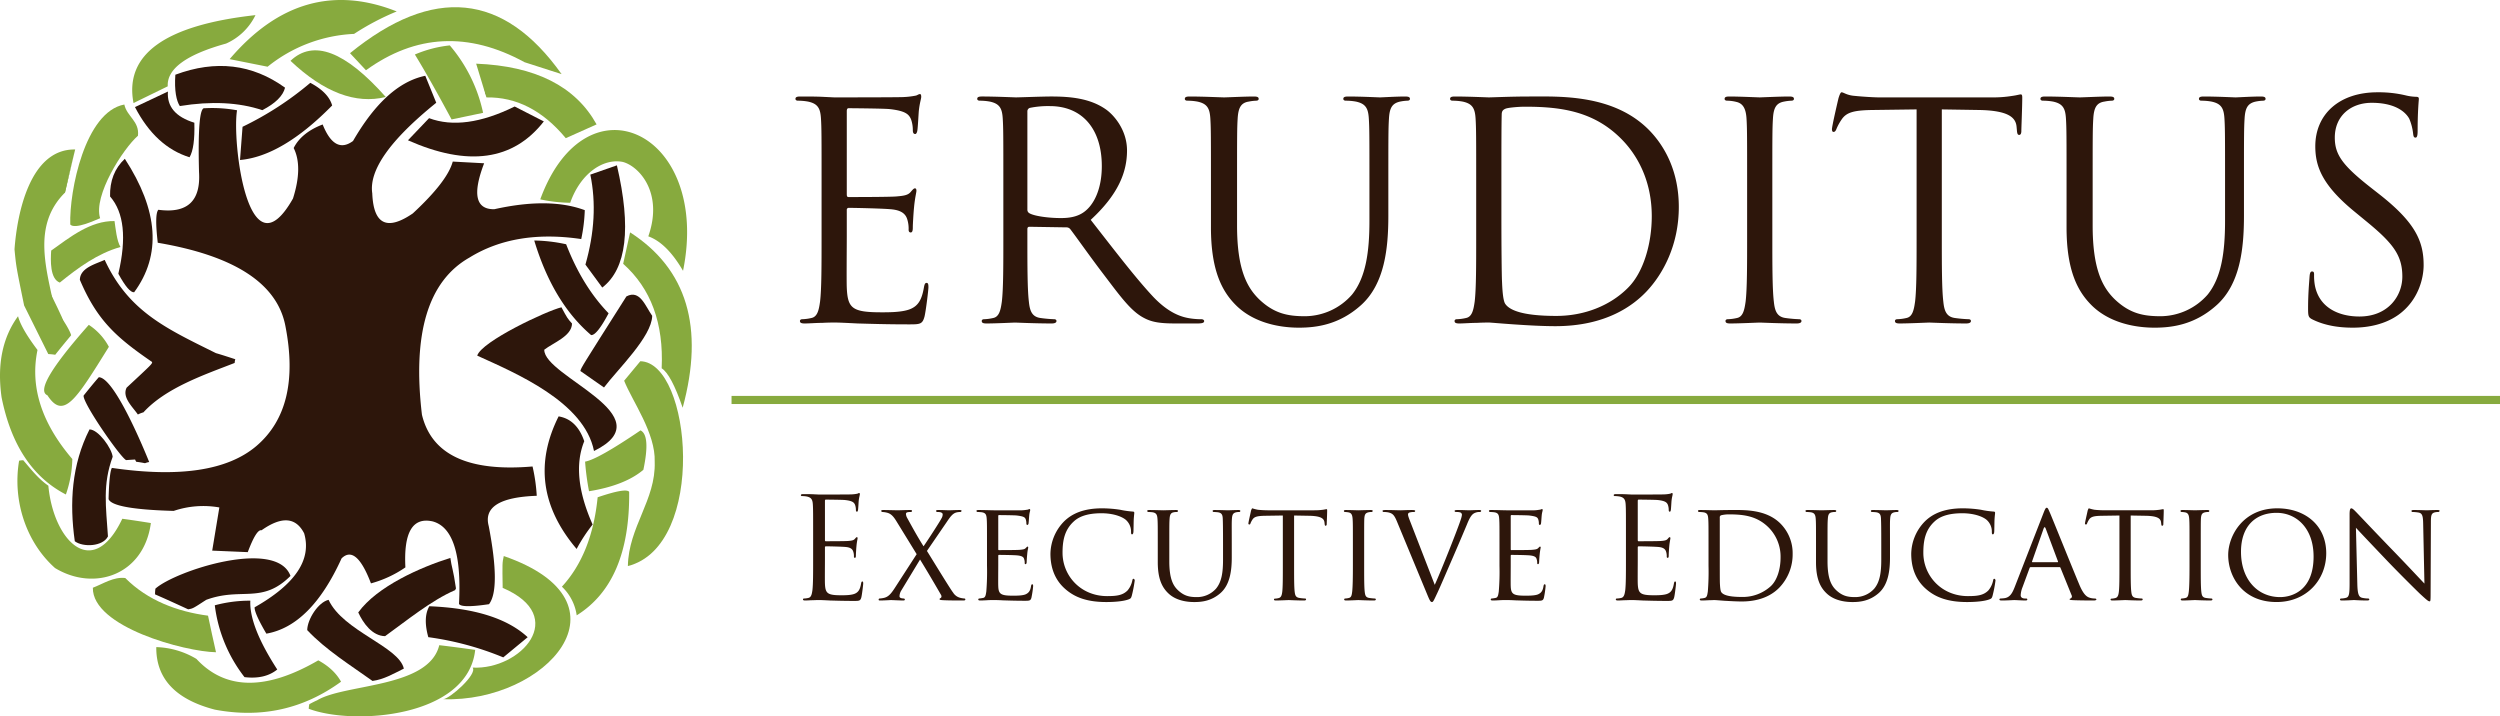 <svg id="Layer_1" data-name="Layer 1" xmlns="http://www.w3.org/2000/svg" viewBox="0 0 1277 365.913"><defs><style>.cls-1,.cls-4{fill:#2d160b;}.cls-2,.cls-3{fill:#87aa3e;}.cls-3,.cls-4,.cls-5{fill-rule:evenodd;}.cls-5{fill:#575849;}</style></defs><title>eruditus</title><path class="cls-1" d="M430.656,128.694c0,14.714,0,26.826-.765,33.269-.609,4.444-1.382,7.818-4.451,8.427a23.78,23.78,0,0,1-4.6.616c-.914,0-1.226.454-1.226.922,0,.944.773,1.249,2.452,1.249,2.304,0,5.833-.305,8.895-.305,3.225-.178,5.826-.178,6.138-.178,2.296,0,5.975.178,11.957.483,5.975.156,14.416.46,25.913.46,5.975,0,7.201,0,8.278-4.013.765-3.218,1.992-13.644,1.992-14.87,0-1.078,0-2.304-.914-2.304-.773,0-1.078.616-1.382,2.304-1.078,6.286-2.913,9.356-6.896,11.035-3.99,1.687-10.738,1.687-14.721,1.687-15.026,0-17.33-1.992-17.79-12.574-.156-3.218,0-21,0-26.21V115.199a.974.974,0,0,1,1.078-1.078c2.601,0,17.783.312,21.922.765,5.982.617,7.357,3.225,7.974,5.366a15.781,15.781,0,0,1,.609,5.06c0,.773.312,1.383,1.078,1.383,1.07,0,1.07-1.687,1.07-2.913,0-1.07.312-6.748.617-9.809.461-5.068,1.226-7.669,1.226-8.59s-.305-1.226-.765-1.226c-.617,0-1.226.765-2.296,1.992-1.39,1.538-3.53,1.843-7.216,2.148-3.522.305-22.383.305-24.374.305-.765,0-.921-.461-.921-1.531V64.756c0-1.078.312-1.531.921-1.531,1.687,0,18.4.149,21.008.453,8.278.922,9.809,2.757,10.887,5.217a16.418,16.418,0,0,1,.914,5.514c0,1.234.312,1.992,1.234,1.992.609,0,.914-.914,1.07-1.687.305-1.836.609-8.576.765-10.114.461-4.295,1.226-6.131,1.226-7.208,0-.765-.149-1.382-.617-1.382-.765,0-1.375.617-2.14.773a40.903,40.903,0,0,1-6.591.758c-3.53.156-34.042.156-35.112.156l-6.287-.305c-3.381-.148-7.52-.148-11.043-.148-1.687,0-2.452.297-2.452,1.226,0,.61.617.914,1.226.914a28.776,28.776,0,0,1,5.209.461c5.068,1.078,6.294,3.53,6.599,8.739.305,4.912.305,9.207.305,33.121Zm92.853,0c0,14.714,0,26.826-.765,33.269-.609,4.444-1.375,7.818-4.444,8.427a23.858,23.858,0,0,1-4.6.616c-.921,0-1.226.454-1.226.922,0,.944.765,1.249,2.452,1.249,4.6,0,14.26-.461,14.409-.461.765,0,10.433.461,18.86.461,1.687,0,2.452-.483,2.452-1.249,0-.468-.305-.922-1.219-.922a67.488,67.488,0,0,1-6.904-.616c-4.6-.61-5.521-3.983-5.982-8.427-.758-6.443-.758-18.556-.758-33.269v-3.686c0-.765.297-1.226,1.07-1.226l18.853.305a2.454,2.454,0,0,1,1.992.921c3.069,3.991,10.277,14.26,16.72,22.695,8.739,11.496,14.097,19.009,20.696,22.531,3.983,2.155,7.817,2.943,16.401,2.943h10.887c2.757,0,3.686-.305,3.686-1.249,0-.468-.617-.922-1.382-.922a36.752,36.752,0,0,1-5.982-.46c-3.827-.617-10.426-2.304-18.704-11.036-8.895-9.512-19.321-23.155-31.887-39.259,13.8-12.723,18.548-24.07,18.548-35.41,0-10.582-6.747-18.095-10.575-20.859-8.13-5.826-18.407-6.74-28.06-6.74-4.756,0-16.408.453-18.095.453-.765,0-10.426-.453-17.33-.453-1.687,0-2.452.297-2.452,1.226,0,.61.617.914,1.226.914a28.859,28.859,0,0,1,5.217.461c5.061,1.078,6.287,3.53,6.591,8.739.305,4.912.305,9.207.305,33.121ZM535.785,64.905a1.835,1.835,0,0,1,1.219-1.836,46.21,46.21,0,0,1,10.27-.922c16.408,0,26.529,11.496,26.529,30.661,0,11.652-3.991,19.938-9.356,23.616-3.522,2.452-7.818,2.913-11.496,2.913-6.748,0-13.8-1.077-16.096-2.452a1.987,1.987,0,0,1-1.07-1.843Zm93.767,59.182V101.704c0-23.914,0-28.209-.305-33.121-.305-5.209-1.531-7.662-6.592-8.739a28.917,28.917,0,0,0-5.217-.461c-.609,0-1.226-.304-1.226-.914,0-.929.765-1.226,2.46-1.226,6.896,0,16.245.453,17.627.453s10.582-.453,15.182-.453c1.68,0,2.452.297,2.452,1.226,0,.61-.617.914-1.234.914a23.025,23.025,0,0,0-3.827.461c-4.139.617-5.365,3.381-5.678,8.739-.305,4.912-.305,9.207-.305,33.121V123.165c0,22.085,4.912,31.59,11.503,37.877,7.513,7.053,14.409,8.434,23.156,8.434a32.167,32.167,0,0,0,24.062-11.043c7.052-8.739,8.895-21.773,8.895-37.565V101.704c0-23.914,0-28.209-.305-33.121-.305-5.209-1.538-7.662-6.591-8.739a28.858,28.858,0,0,0-5.217-.461c-.609,0-1.226-.304-1.226-.914,0-.929.765-1.226,2.452-1.226,6.904,0,15.338.453,16.252.453,1.07,0,8.286-.453,12.878-.453,1.687,0,2.46.297,2.46,1.226,0,.61-.617.914-1.234.914a22.941,22.941,0,0,0-3.827.461c-4.146.922-5.365,3.381-5.67,8.739-.312,4.912-.312,9.207-.312,33.121v16.408c0,16.557-1.836,34.956-14.104,45.843-11.043,9.839-22.546,11.37-31.582,11.37-5.217,0-20.703-.616-31.59-10.909-7.513-7.208-13.339-17.939-13.339-40.329M765.037,128.694c0,14.714,0,26.826-.765,33.269-.617,4.444-1.382,7.818-4.451,8.427a23.856,23.856,0,0,1-4.6.616c-.922,0-1.226.454-1.226.922,0,.944.765,1.249,2.452,1.249,2.304,0,5.826-.305,8.895-.305,3.218-.178,5.826-.178,6.131-.178.765,0,5.982.483,12.73.943,6.591.461,14.721.922,21.305.922,26.069,0,39.868-10.76,46.46-17.656,8.59-9.044,16.564-23.921,16.564-43.235,0-18.251-7.208-30.98-14.877-38.954C835.41,55.861,807.35,57.243,792.176,57.243c-9.2,0-18.86.453-20.703.453-.765,0-10.426-.453-17.33-.453-1.679,0-2.445.297-2.445,1.226,0,.61.609.914,1.226.914a28.838,28.838,0,0,1,5.209.461c5.061,1.078,6.287,3.53,6.599,8.739.305,4.912.305,9.207.305,33.121Zm12.878-29.443c0-11.808,0-27.443.156-32.66,0-1.687.453-2.452,1.836-3.069,1.226-.609,6.896-1.07,9.965-1.07,18.251,0,35.722,2.148,50.138,17.329,6.287,6.592,14.714,19.165,14.714,38.635,0,14.104-4.288,28.825-12.261,36.643-9.044,9.051-22.234,14.26-36.495,14.26-18.087,0-24.07-3.218-26.061-6.131-1.226-1.687-1.531-7.825-1.687-11.652-.149-2.913-.305-17.017-.305-33.277Zm138.391,2.452c0-23.914,0-28.209.312-33.121.305-5.358,1.531-7.974,5.67-8.739a22.926,22.926,0,0,1,3.834-.461c.609,0,1.226-.304,1.226-.914,0-.929-.773-1.226-2.452-1.226-4.6,0-14.268.453-15.033.453s-10.419-.453-15.487-.453c-1.687,0-2.445.297-2.445,1.226,0,.61.609.914,1.219.914A20.102,20.102,0,0,1,897.907,60c3.374.766,4.912,3.374,5.217,8.583.305,4.912.305,9.207.305,33.121v26.99c0,14.714,0,26.826-.765,33.269-.617,4.444-1.382,7.818-4.444,8.427a23.932,23.932,0,0,1-4.607.616c-.921,0-1.226.454-1.226.922,0,.944.766,1.249,2.452,1.249,4.607,0,14.26-.461,15.026-.461s10.433.461,18.868.461c1.679,0,2.452-.483,2.452-1.249,0-.468-.305-.922-1.226-.922a67.673,67.673,0,0,1-6.904-.616c-4.6-.61-5.514-3.983-5.982-8.427-.765-6.443-.765-18.556-.765-33.269ZM1002.88,63.834l19.314.305c14.721.312,18.399,3.834,18.86,8.434l.156,1.687c.156,2.14.461,2.601,1.226,2.601.609,0,1.07-.609,1.07-1.991,0-1.687.461-12.262.461-16.862,0-.921,0-1.843-.758-1.843-.624,0-1.999.461-4.295.766a61.297,61.297,0,0,1-10.887.765H970.532c-1.851,0-7.677-.305-12.113-.765-4.147-.305-5.678-1.836-6.755-1.836-.617,0-1.226,1.992-1.531,2.913-.312,1.226-3.374,14.409-3.374,15.94,0,.922.305,1.382.765,1.382.617,0,1.07-.304,1.538-1.531a26.212,26.212,0,0,1,2.601-4.756c2.452-3.679,6.138-4.749,15.643-4.905l22.695-.305v64.86c0,14.714,0,26.826-.773,33.269-.609,4.444-1.375,7.818-4.444,8.427a23.859,23.859,0,0,1-4.6.616c-.921,0-1.234.454-1.234.922,0,.944.773,1.249,2.46,1.249,4.6,0,14.26-.461,15.033-.461.758,0,10.418.461,18.853.461,1.68,0,2.452-.483,2.452-1.249,0-.468-.305-.922-1.226-.922a67.671,67.671,0,0,1-6.904-.616c-4.6-.61-5.521-3.983-5.975-8.427-.765-6.443-.765-18.556-.765-33.269Zm63.715,60.252c0,22.39,5.833,33.121,13.339,40.329,10.894,10.292,26.381,10.909,31.59,10.909,9.051,0,20.547-1.531,31.582-11.37,12.276-10.887,14.112-29.286,14.112-45.843V101.704c0-23.914,0-28.209.312-33.121.305-5.358,1.531-7.818,5.662-8.739a23.077,23.077,0,0,1,3.842-.461c.609,0,1.219-.304,1.219-.914,0-.929-.765-1.226-2.445-1.226-4.6,0-11.808.453-12.886.453-.921,0-9.348-.453-16.252-.453-1.694,0-2.452.297-2.452,1.226,0,.61.617.914,1.226.914a28.833,28.833,0,0,1,5.209.461c5.068,1.078,6.294,3.53,6.599,8.739.305,4.912.305,9.207.305,33.121v19.165c0,15.791-1.836,28.825-8.895,37.565a32.196,32.196,0,0,1-24.07,11.043c-8.746,0-15.635-1.382-23.155-8.434-6.591-6.286-11.504-15.791-11.504-37.877V101.704c0-23.914,0-28.209.312-33.121.312-5.358,1.531-8.122,5.678-8.739a22.941,22.941,0,0,1,3.827-.461c.617,0,1.226-.304,1.226-.914,0-.929-.765-1.226-2.452-1.226-4.6,0-13.8.453-15.174.453-1.382,0-10.738-.453-17.634-.453-1.687,0-2.46.297-2.46,1.226,0,.61.617.914,1.226.914a29.002,29.002,0,0,1,5.224.461c5.053,1.078,6.279,3.53,6.584,8.739.305,4.912.305,9.207.305,33.121Zm146.223,51.238c8.278,0,16.557-1.843,23.148-6.465,10.582-7.513,13.027-19.165,13.027-25.452,0-12.269-4.288-21.773-22.383-36.034l-4.295-3.366c-14.714-11.503-18.697-17.024-18.697-25.764,0-11.191,8.271-17.783,18.86-17.783,14.104,0,18.244,6.436,19.165,8.122a27.029,27.029,0,0,1,1.984,7.669c.156,1.226.305,1.992,1.234,1.992.765,0,1.07-1.07,1.07-3.53,0-10.419.617-15.479.617-16.245,0-.773-.305-1.078-1.538-1.078a24.808,24.808,0,0,1-5.365-.765,59.35,59.35,0,0,0-14.26-1.531c-19.47,0-31.731,11.191-31.731,27.592,0,10.426,3.678,19.938,19.93,33.277l6.896,5.67c13.191,10.887,17.634,17.025,17.634,27.599,0,9.817-7.201,20.391-21.93,20.391-10.27,0-20.391-4.295-22.695-15.643a27.325,27.325,0,0,1-.453-5.67c0-1.226-.156-1.687-1.077-1.687-.758,0-1.07.773-1.226,2.452-.148,2.46-.765,8.59-.765,16.252,0,4.146.156,4.756,2.296,5.826,6.287,3.091,13.339,4.169,20.555,4.169" transform="translate(-11 -7.95)"/><rect class="cls-2" x="373.673" y="202.23" width="903.327" height="4.146"/><path class="cls-3" d="M172.989,365.668c14.149-8.568,57.042-6.153,62.385-28.156,6.034.699,12.195,1.545,18.355,2.393-3.708,34.63-62.281,38.732-85.02,30.082a12.18,12.18,0,0,1,.297-2.341c1.33-.714,2.653-1.412,3.983-1.977" transform="translate(-11 -7.95)"/><path class="cls-3" d="M252.435,348.963c24.545,1.212,49.455-26.157,15.33-40.73-.208-12.752-.208-12.752.565-16.259,68.211,23.638,21.328,74.988-30.944,73.123,3.426-.245,17.56-12.744,15.048-16.133" transform="translate(-11 -7.95)"/><path class="cls-4" d="M201.27,355.77c-10.939-7.825-24.003-15.97-33.344-25.957.089-5.566,5.633-14.253,10.909-15.472,7.431,16.029,35.907,23.794,38.449,35.127-5.44,2.682-10.181,5.529-16.014,6.301" transform="translate(-11 -7.95)"/><path class="cls-3" d="M58.427,308.167c5.432-2.095,10.604-5.662,16.557-4.964,11.451,11.489,26.685,17.188,42.276,19.232,1.308,6.175,2.623,12.351,4.072,18.682-15.895-.29-63.254-12.93-62.905-32.95" transform="translate(-11 -7.95)"/><path class="cls-4" d="M243.908,308.519l-.446.87c-12.091,5.195-24.843,15.65-35.766,23.512-6.525-.119-11.11-6.502-13.703-12.12,9.601-13.294,31.924-23.141,47.054-27.845.632,4.845,1.471,5.744,2.861,15.583" transform="translate(-11 -7.95)"/><path class="cls-4" d="M107.11,319.187c-5.633-2.594-11.273-5.187-16.906-7.632a18.954,18.954,0,0,1,.186-2.928c10.27-9.163,61.857-25.898,68.991-6.495-14.662,14.595-25.073,5.551-43.101,12.239-6.748,4.414-6.748,4.414-9.17,4.815" transform="translate(-11 -7.95)"/><path class="cls-3" d="M73.47,272.934c4.778.64,9.69,1.405,14.595,2.185-3.56,26.581-28.907,35.142-48.957,22.985-14.944-13.317-21.751-34.718-18.348-54.827a9.515,9.515,0,0,1,2.133-.23c3.916,4.592,7.818,9.609,12.812,12.997,2.512,27.793,22.502,49.038,37.765,16.891" transform="translate(-11 -7.95)"/><path class="cls-3" d="M345.423,243.877c.513-14.714-11.407-30.906-15.613-41.451q4.136-4.983,8.264-9.958c26.165.483,34.161,94.331-6.354,104.624.349-20.079,14.32-33.693,13.703-53.215" transform="translate(-11 -7.95)"/><path class="cls-4" d="M49.206,284.422c-2.787-19.677-1.598-39.14,7.52-57.138,4.54.082,11.332,9.586,11.83,13.986-5.217,14.119-3.418,25.43-2.415,40.686-2.646,5.224-12.737,5.625-16.936,2.467" transform="translate(-11 -7.95)"/><path class="cls-4" d="M85.078,244.556c-1.486-.282-2.973-.565-4.466-.721a5.453,5.453,0,0,1-.602-1.167c-1.613.097-3.114.2-4.607.305-3.076-1.598-22.368-29.405-21.684-32.98,2.541-3.166,5.083-6.324,7.751-9.356,7.825.149,22.517,35.305,25.734,43.316a10.355,10.355,0,0,0-2.125.602" transform="translate(-11 -7.95)"/><path class="cls-4" d="M297.795,164.921c3.025,5.618,3.025,5.618,5.395,8.301-.112,6.443-9.571,9.787-14.179,13.361-.238,13.792,62.028,33.686,25.407,51.743-4.964-25.14-40.21-39.854-59.65-48.711,2.133-7.208,35.358-22.866,43.027-24.694" transform="translate(-11 -7.95)"/><path class="cls-4" d="M121.301,188.332c3.247.937,6.502,2.022,9.891,3.114a7.526,7.526,0,0,0-.32,1.895C115.43,199.36,95.723,206.026,84.286,218.562a15.436,15.436,0,0,0-2.861,1.122c-2.638-3.864-8.226-8.799-5.729-13.733,12.99-12.068,12.99-12.068,13.005-13.094-17.961-12.343-28.03-21.023-36.903-41.986.112-6.153,8.093-8.056,12.678-10.173,12.276,26.514,31.657,35.127,56.826,47.634" transform="translate(-11 -7.95)"/><path class="cls-4" d="M85.143,209.937c-.112-1.761-.223-3.522-.193-5.276,1.419.022,2.98.193,4.533.371a3.463,3.463,0,0,0-.728,1.159,10.798,10.798,0,0,0-1.977-.327c-.022,1.026-.037,2.051-.059,3.218,1.561.03,1.561.03,1.546.914-1.13-.023-2.125-.045-3.121-.06" transform="translate(-11 -7.95)"/><path class="cls-4" d="M92.299,206.696c-2.252-1.07-1.94-2.816-4.622-3.745,1.561.029,3.121.059,4.83.23,1.308-1.88,1.724-1.576,3.864-2.125-.022,1.323-.045,2.638-.067,4.102a32.477,32.477,0,0,0-4.005,1.538" transform="translate(-11 -7.95)"/><path class="cls-4" d="M307.447,197.451c.453-1.746.453-1.746,23.52-38.092,6.918-3.686,9.661,4.949,13.175,9.913-.178,10.686-17.798,27.503-24.627,36.606-4.072-2.854-8.145-5.714-12.068-8.427" transform="translate(-11 -7.95)"/><path class="cls-3" d="M47.334,179.206c-2.757,3.315-5.514,6.636-8.122,9.958a31.543,31.543,0,0,0-3.552-.356Q29.485,176.39,23.317,163.973c-4.065-19.856-4.065-19.856-4.905-28.662,1.308-18.139,7.847-51.424,30.988-51-1.828,7.297-3.522,14.588-5.209,22.026-17.062,16.988-9.267,39.445-5.217,59.88.126.632.178.87.305.847,1.293-.268,7.461,9.319,8.056,12.142" transform="translate(-11 -7.95)"/><path class="cls-3" d="M36.49,157.196c6.851,14.045,6.851,14.045,7.238,16.691-.424-.007-.855-.015-1.278-.03C41.632,171.65,33.969,170.671,38,167c-.303.276.452-.099.162.191-.654-3.381-1.159-6.762-1.672-9.995" transform="translate(-11 -7.95)"/><path class="cls-3" d="M69.501,120.867c.513,3.381,1.1,10.129,3.039,13.243-11.704,3.299-21.625,10.597-30.988,18.184-5.083-1.858-4.734-11.399-4.407-16.348,9.497-6.763,20.057-15.301,32.355-15.078" transform="translate(-11 -7.95)"/><path class="cls-3" d="M62.142,119.416c-2.98,1.219-12.848,5.804-15.249,3.233-.557-17.151,7.52-57.577,27.614-61.307,1.315,6.175,7.803,8.493,6.963,15.947-7.624,6.621-22.955,30.668-19.328,42.127" transform="translate(-11 -7.95)"/><path class="cls-5" d="M259.065,56.091c-.401-1.761-.788-3.53-1.048-5.291a19.134,19.134,0,0,1,.334-2.92c.565.008,1.137.015,1.709.022.112,1.62.372,3.232.624,4.994.275.008.565.015.847.015.015-.87.03-1.754.045-2.482.713.007,2.073,3.404,3.894,4.607-1.702-.178-3.262-.349-4.823-.527-.007.446-.015,1.026-.022,1.612-.565-.015-1.137-.022-1.56-.03" transform="translate(-11 -7.95)"/><path class="cls-3" d="M79.2,60.583q8.739-4.269,17.486-8.546-.747-13.354,29.769-21.826a30.253,30.253,0,0,0,15.041-14.535Q72.073,23.368,79.2,60.583" transform="translate(-11 -7.95)"/><path class="cls-3" d="M191.861,25.263A75.806,75.806,0,0,0,147.69,42.028q-9.687-1.929-19.388-3.872,37.052-43.495,85.347-24.36A130.556,130.556,0,0,0,191.861,25.263" transform="translate(-11 -7.95)"/><path class="cls-3" d="M208.059,57.495Q176.903,22.361,159.384,39.022q25.582,24.166,48.674,18.474" transform="translate(-11 -7.95)"/><path class="cls-3" d="M297.868,45.819q-44.42-62.522-108.079-10.7,4.069,4.347,8.145,8.717,38.089-27.566,81.015-4.102,9.452,3.043,18.92,6.086" transform="translate(-11 -7.95)"/><path class="cls-3" d="M240.755,31.142A61.901,61.901,0,0,0,222.92,35.794q7.335,11.938,18.741,33.166,8.048-1.683,16.103-3.374a78.002,78.002,0,0,0-17.01-34.444" transform="translate(-11 -7.95)"/><path class="cls-3" d="M315.738,71.49q-16.196-29.226-61.515-31.017,2.619,8.627,5.239,17.24,22.895-.413,40.537,20.814,7.87-3.522,15.739-7.037" transform="translate(-11 -7.95)"/><path class="cls-4" d="M288.786,69.97q-23.397,30.041-69.4,9.639,5.395-5.652,10.783-11.303,17.957,6.733,43.725-5.952Z" transform="translate(-11 -7.95)"/><path class="cls-4" d="M169.506,50.261a162.579,162.579,0,0,1-34.614,22.45q-.646,8.482-1.293,16.965Q155.156,87.758,180.66,61.831c-1.323-4.793-5.521-8.583-11.154-11.57" transform="translate(-11 -7.95)"/><path class="cls-4" d="M107.821,88.284Q90.454,82.911,79.947,62.647q8.416-3.958,16.824-7.936-.836,11.492,13.502,15.925.368,12.83-2.452,17.649" transform="translate(-11 -7.95)"/><path class="cls-4" d="M144.995,64.215q-18.002-6.007-42.142-2.095c-1.724-2.601-2.868-7.884-2.281-16.007q30.877-11.515,56.031,6.621-1.572,6.298-11.607,11.481" transform="translate(-11 -7.95)"/><path class="cls-4" d="M115.492,63.242a70.142,70.142,0,0,1,16.594,1.04c-2.653,15.591,5.521,85.816,28.566,45.078q5.139-16.185.357-25.801,3.957-7.858,14.81-12.031,6.142,15.371,15.509,8.434,16.854-29.17,36.903-33.299,2.798,6.878,5.603,13.777-35.324,28.502-32.682,46.274.936,23.787,20.703,10.255,17.69-16.386,20.406-26.485,8.015.435,16.037.87-9.073,23.654,5.179,23.468,28.123-6.265,46.23.483a83.802,83.802,0,0,1-1.813,14.758q-33.697-4.982-57.079,9.445-31.69,17.958-24.285,80.287,7.379,30.654,56.492,26.425a88.64,88.64,0,0,1,2.148,14.981q-28.391,1.003-24.53,15.449,6.153,32.092.148,39.92-14.089,2.085-15.33-.141,2.006-37.899-13.406-42.135-15.383-3.489-13.971,23.468a57.419,57.419,0,0,1-17.597,8.175q-7.613-20.02-15.011-12.76Q169.81,327.633,147.06,331.62q-6.097-10.355-6.012-13.45,31.2-17.679,25.311-37.795-6.387-12.429-21.773-1.554-2.575-.68-7.03,11.162-9.073-.379-18.162-.773,1.828-11.024,3.649-22.056a47.185,47.185,0,0,0-23.326,1.769q-31.244-.88-33.262-6.027.368-13.655,1.694-15.94,51.888,7.568,73.896-11.251,22.851-19.584,14.758-61.121-6.164-32.627-65.216-42.633-1.694-14.591.29-16.847,22.193,2.987,20.785-19.262-.858-33.463,2.831-32.601" transform="translate(-11 -7.95)"/><path class="cls-4" d="M67.222,108.317q-.279-11.949,7.543-19.254,25.771,39.627,4.756,68.181-2.787.245-8.07-9.467,6.421-27.321-4.228-39.46" transform="translate(-11 -7.95)"/><path class="cls-2" d="M49.398,84.31C44.182,106.337,43,107,44.189,106.337" transform="translate(-11 -7.95)"/><path class="cls-3" d="M66.616,185.103a30.574,30.574,0,0,0-10.255-11.221Q27.368,206.609,35.219,209.857c8.308,12.856,14.729,2.028,31.397-24.754" transform="translate(-11 -7.95)"/><path class="cls-3" d="M20.215,169.486q1.65,6.254,9.943,17.233-5.841,28.09,17.783,55.704a58.45,58.45,0,0,1-3.292,18.11q-25.582-13.242-32.853-49.7-3.5-25.047,8.42-41.347" transform="translate(-11 -7.95)"/><path class="cls-3" d="M90.829,338.491a42.304,42.304,0,0,1,20.51,6.034q22.227,23.977,62.243.728,8.003,4.347,11.623,10.909-28.814,20.989-64.436,14.275-30.174-7.825-29.94-31.947" transform="translate(-11 -7.95)"/><path class="cls-4" d="M138.874,314.779a68.456,68.456,0,0,0-18.154,2.356A74.538,74.538,0,0,0,135.894,353.83q10.4,1.227,16.727-3.901-14.39-22.215-13.748-35.15" transform="translate(-11 -7.95)"/><path class="cls-4" d="M309.436,233.337q-3.79-11.147-13.094-12.7-17.935,35.748,9.2,67.721a82.059,82.059,0,0,1,8.167-12.477q-11.258-25.314-4.273-42.544" transform="translate(-11 -7.95)"/><path class="cls-3" d="M316.279,261.961q14.491-4.926,16.096-2.787.49,46.114-26.797,63.091a24.89,24.89,0,0,0-7.558-14.64q15.371-16.698,18.258-45.665" transform="translate(-11 -7.95)"/><path class="cls-3" d="M311.877,258.874a129.516,129.516,0,0,1-2.014-15.13q6.421-1.093,28.305-15.947,5.183,2.474,1.464,20.131-9.452,7.981-27.755,10.946" transform="translate(-11 -7.95)"/><path class="cls-4" d="M283.891,130.799a81.519,81.519,0,0,1,16.297,1.918q8.271,21.402,21.684,35.261-6.064,11.437-8.947,11.117-19.474-16.642-29.034-48.295" transform="translate(-11 -7.95)"/><path class="cls-3" d="M329.316,142.704q1.772-8.025,3.537-16.051Q376.437,154.709,359.71,216.22q-5.908-17.143-10.731-20.146,1.605-34.466-19.663-53.371" transform="translate(-11 -7.95)"/><path class="cls-3" d="M342.157,128.672q9.486,3.411,17.738,17.612c14.327-70.426-49.261-101.079-72.937-36.502a76.782,76.782,0,0,0,15.308,1.747c5.455-15.509,17.3-22.851,26.908-20.852,8.197,2.185,20.822,15.672,12.982,37.995" transform="translate(-11 -7.95)"/><path class="cls-4" d="M312.542,97.141q6.777-2.363,13.569-4.733,11.191,48.043-7.468,62.422-4.292-5.862-8.605-11.726,6.967-24.401,2.504-45.962" transform="translate(-11 -7.95)"/><path class="cls-4" d="M229.782,333.414a153.981,153.981,0,0,1,38.285,10.329q6.231-5.15,12.47-10.307-15.594-14.424-50.235-15.814c-2.4,4.147-2.215,9.713-.52,15.791" transform="translate(-11 -7.95)"/><path class="cls-1" d="M426.349,293.833c0,6.896,0,12.573-.364,15.59-.29,2.088-.647,3.664-2.081,3.954a11.297,11.297,0,0,1-2.163.29c-.431,0-.572.215-.572.431,0,.439.364.587,1.152.587,1.078,0,2.727-.148,4.169-.148,1.508-.082,2.727-.082,2.868-.082,1.085,0,2.809.082,5.611.23,2.801.074,6.755.215,12.143.215,2.801,0,3.374,0,3.879-1.88.357-1.509.936-6.398.936-6.97,0-.505,0-1.078-.431-1.078-.357,0-.505.29-.654,1.078-.498,2.943-1.36,4.385-3.225,5.172-1.873.788-5.031.788-6.896.788-7.052,0-8.122-.936-8.338-5.893-.074-1.509,0-9.839,0-12.283v-6.324a.455.455,0,0,1,.498-.505c1.226,0,8.338.148,10.277.364,2.801.282,3.448,1.509,3.738,2.511a7.276,7.276,0,0,1,.29,2.371c0,.364.141.646.505.646.498,0,.498-.787.498-1.36,0-.512.148-3.166.29-4.607.208-2.363.572-3.59.572-4.02s-.141-.58-.364-.58c-.282,0-.565.364-1.07.937-.654.721-1.657.87-3.381,1.01-1.65.141-10.493.141-11.422.141-.364,0-.431-.215-.431-.721V263.87c0-.505.141-.721.431-.721.788,0,8.62.074,9.839.215,3.887.431,4.607,1.293,5.105,2.445a7.574,7.574,0,0,1,.431,2.586c0,.572.148.929.572.929.29,0,.431-.424.505-.787.141-.862.29-4.02.357-4.741.223-2.014.58-2.876.58-3.374,0-.364-.074-.654-.29-.654-.357,0-.647.29-1.003.364a18.894,18.894,0,0,1-3.091.357c-1.65.074-15.955.074-16.46.074l-2.943-.141c-1.583-.074-3.522-.074-5.172-.074-.795,0-1.152.141-1.152.572,0,.29.282.431.58.431a13.658,13.658,0,0,1,2.438.215c2.37.505,2.95,1.657,3.091,4.095.148,2.304.148,4.31.148,15.524Zm41.533,14.729c-2.014,3.091-3.307,4.236-5.18,4.741a12.673,12.673,0,0,1-2.37.364.51.51,0,0,0-.513.572c0,.215.074.446.587.446,2.081,0,5.246-.215,5.744-.215.58,0,4.749.215,6.25.215.439,0,.795-.148.795-.446a.562.562,0,0,0-.572-.572,6.989,6.989,0,0,1-1.152-.149c-.572-.141-1.003-.431-1.003-1.003a5.991,5.991,0,0,1,.788-2.735l9.705-16.022c3.805,6.183,7.253,12.076,10.701,18.035.572,1.003,0,1.657-.357,1.724a.551.551,0,0,0-.364.505c0,.29.29.431,1.947.513,3.448.148,6.465.148,10.344.148.572,0,.862-.23.862-.512a.454.454,0,0,0-.505-.505,11.971,11.971,0,0,1-2.148-.364,5.979,5.979,0,0,1-3.597-2.661c-1.367-1.65-12.15-19.395-13.369-21.268l10.136-14.803c1.791-2.66,2.943-4.236,4.741-4.815a8.756,8.756,0,0,1,2.155-.283.63.63,0,0,0,.647-.572c0-.29-.282-.431-1.003-.431-2.163,0-4.749.141-5.321.141s-3.232-.141-5.603-.141c-.788,0-1.078.141-1.078.431a.567.567,0,0,0,.572.572,8.407,8.407,0,0,1,1.724.141c.646.215,1.077.58,1.077,1.01a3.89,3.89,0,0,1-.646,2.155c-.572,1.293-7.253,11.563-9.126,14.223-3.307-5.239-5.678-9.631-8.338-14.447a4.716,4.716,0,0,1-.646-2.006.872.872,0,0,1,.795-.937,7.397,7.397,0,0,1,1.724-.141.562.562,0,0,0,.572-.572c0-.29-.208-.431-1.078-.431-2.155,0-5.603.141-6.183.141-.498,0-5.603-.141-7.402-.141-.788,0-1.07.141-1.07.431a.612.612,0,0,0,.572.572,12.68,12.68,0,0,1,2.653.431c2.163.647,3.381,2.371,4.816,4.741l10.069,16.379Zm47.277-11.637a125.531,125.531,0,0,1-.357,13.22c-.29,1.798-.431,3.017-1.657,3.232a17.285,17.285,0,0,1-1.94.29.483.483,0,0,0-.498.505c0,.364.357.512,1.003.512,1.003,0,2.445-.074,3.664-.148,1.367-.082,2.586-.082,2.727-.082.936,0,2.594,0,5.247.156,2.586.074,6.257.215,10.998.215,2.438,0,3.084,0,3.515-1.59a49.852,49.852,0,0,0,.869-5.893c0-.431-.074-.937-.431-.937s-.505.216-.646.937c-.364,2.438-1.219,3.522-2.883,4.236-1.65.646-4.667.646-6.317.646-6.25,0-7.402-.788-7.543-4.882-.074-1.226,0-8.338,0-10.419v-5.105c0-.216.067-.431.431-.431,1.078,0,7.832.074,9.549.29,2.452.29,3.025,1.003,3.24,1.865a5.539,5.539,0,0,1,.282,2.014c0,.356.149.572.431.572.431,0,.58-.646.58-1.144,0-.431.141-2.735.282-3.961.149-2.007.505-3.01.505-3.374,0-.356-.141-.498-.357-.498s-.505.357-.936.788c-.646.647-1.575.714-3.091.862-1.427.141-9.772.141-10.56.141-.357,0-.357-.208-.357-.639V271.703c0-.431.067-.646.357-.646.721,0,8.048.067,9.133.215,3.441.431,4.087.855,4.518,1.865a6.624,6.624,0,0,1,.357,2.155c0,.498.149.795.505.795.29,0,.505-.364.58-.647.141-.721.282-3.455.357-4.028.141-1.724.505-2.445.505-2.876,0-.283-.074-.572-.29-.572a3.923,3.923,0,0,0-.862.29c-.505.074-1.657.283-2.876.356-1.434.074-14.662,0-15.093,0-.357,0-4.451-.141-7.327-.141-.714,0-1.003.141-1.003.498a.616.616,0,0,0,.505.505c.572,0,1.65.074,2.155.141,2.081.29,2.445,1.293,2.586,3.374.141,1.947.141,3.671.141,13.153Zm60.936,18.549c4.095,0,8.836-.364,11.429-1.375,1.077-.431,1.219-.647,1.575-1.798a64.602,64.602,0,0,0,1.516-7.833c0-.431-.29-.862-.58-.862-.431,0-.505.215-.647.862a11.322,11.322,0,0,1-2.445,5.098c-2.512,2.519-5.678,2.876-10.419,2.876-13.51,0-22.776-10.418-22.776-22.13,0-6.175,1.003-11.637,5.677-15.947,2.229-2.088,6.101-4.244,14.223-4.244,5.603,0,10.203,1.509,12.432,3.374a7.982,7.982,0,0,1,2.66,6.108c0,.862.074,1.293.498,1.293.364,0,.647-.356.721-1.293.074-.862.074-4.236.149-6.25.141-2.229.282-2.943.282-3.448,0-.356-.141-.646-.788-.646a46.947,46.947,0,0,1-6.473-.929,61.754,61.754,0,0,0-9.192-.728c-9.698,0-15.449,2.876-19.262,6.54a24.136,24.136,0,0,0-7.112,16.668c0,5.826,1.508,12.797,7.691,18.11,4.957,4.317,11.355,6.554,20.837,6.554m26.299-20.347c0,8.91,2.445,13.146,5.529,16.022,4.459,4.184,11.073,4.325,13.153,4.325,3.738,0,8.62-.505,13.22-4.466,5.031-4.31,5.893-11.711,5.893-18.325v-6.54c0-9.482-.067-11.206.074-13.153.141-2.007.505-3.017,2.229-3.374a7.46,7.46,0,0,1,1.575-.141.542.542,0,0,0,.505-.505c0-.357-.282-.498-1.003-.498-1.865,0-4.89.141-5.321.141-.356,0-4.02-.141-6.829-.141-.714,0-1.003.141-1.003.498a.542.542,0,0,0,.505.505c.572,0,1.65.074,2.155.141,2.088.29,2.445,1.442,2.519,3.374.067,1.947.134,3.671.134,13.153v7.691c0,6.25-.639,11.281-3.589,14.803a12.977,12.977,0,0,1-9.772,4.31c-3.589,0-6.324-.505-9.415-3.299-2.727-2.445-4.667-6.116-4.667-14.952v-8.553c0-9.482,0-11.206.141-13.153.149-2.007.505-3.084,2.163-3.374a7.461,7.461,0,0,1,1.575-.141.614.614,0,0,0,.572-.505c0-.357-.357-.498-1.07-.498-1.873,0-5.826.141-6.398.141s-4.384-.141-7.26-.141c-.721,0-1.011.141-1.011.498a.616.616,0,0,0,.505.505c.572,0,1.657.074,2.163.141,2.081.29,2.438,1.442,2.579,3.374.149,1.947.149,3.671.149,13.153Zm69.63-23.854,7.907.141c6.034.141,7.402,1.509,7.61,3.381l.074.646c.074.855.223,1.07.505,1.07s.572-.283.572-.788c0-.721.223-5.098.223-6.97,0-.357,0-.721-.29-.721-.297,0-.862.149-1.798.297a32.12,32.12,0,0,1-4.533.282H658.447c-.728,0-3.166-.074-4.964-.282a22.638,22.638,0,0,1-2.802-.728c-.215,0-.505.795-.647,1.152-.074.505-1.36,5.967-1.36,6.613a.471.471,0,0,0,.431.498c.283,0,.498-.074.639-.572a9.889,9.889,0,0,1,1.011-1.94c.929-1.441,2.438-1.872,6.391-1.939l9.126-.141v25.652c0,5.893,0,10.709-.283,13.22-.215,1.798-.58,3.017-1.865,3.307a8.639,8.639,0,0,1-1.873.283.442.442,0,0,0-.505.439c0,.364.282.512,1.01.512,1.865,0,6.25-.215,6.532-.215.364,0,4.384.215,7.833.215.721,0,1.01-.23,1.01-.512a.449.449,0,0,0-.505-.505,24.891,24.891,0,0,1-2.876-.29c-1.94-.29-2.222-1.435-2.438-3.232-.29-2.512-.29-7.327-.29-13.22Zm35.789,14.87c0-9.482,0-11.206.067-13.153.141-2.148.505-3.017,2.229-3.374a7.174,7.174,0,0,1,1.583-.141.608.608,0,0,0,.498-.505c0-.357-.282-.498-1.003-.498-1.939,0-6.034.141-6.324.141-.357,0-4.31-.141-6.398-.141-.713,0-1.003.141-1.003.498a.542.542,0,0,0,.505.505,11.59,11.59,0,0,1,1.939.215c1.367.283,1.865,1.219,2.014,3.3.141,1.947.141,3.671.141,13.153v10.783c0,5.893-.074,10.709-.357,13.22-.223,1.798-.431,2.943-1.657,3.232a9.213,9.213,0,0,1-1.939.29.483.483,0,0,0-.498.505c0,.364.357.512,1.003.512,1.939,0,5.893-.215,6.25-.215.29,0,4.384.215,7.907.215.721,0,1.003-.23,1.003-.512a.485.485,0,0,0-.505-.505,26.585,26.585,0,0,1-2.876-.29c-1.865-.29-2.081-1.435-2.296-3.232-.282-2.512-.282-7.327-.282-13.22Zm24.144-10.203c-.936-2.445-1.732-4.31-1.732-5.098a1.019,1.019,0,0,1,.721-1.085,8.021,8.021,0,0,1,2.304-.283.582.582,0,0,0,.639-.572c0-.29-.572-.431-1.724-.431-2.445,0-5.239.141-5.885.141-.795,0-4.384-.141-7.409-.141-1.01,0-1.665.067-1.665.431a.549.549,0,0,0,.505.572,12.397,12.397,0,0,1,2.46.215c2.081.505,2.943,1.152,4.377,4.6l15.524,37.438c1.218,2.958,1.657,3.745,2.37,3.745.654,0,1.003-.936,2.735-4.607,1.434-3.024,4.236-9.631,8.115-18.541,3.24-7.476,6.324-14.803,7.045-16.535,1.657-4.161,2.66-5.023,3.522-5.596a5.842,5.842,0,0,1,3.017-.721c.505,0,.713-.29.713-.572,0-.29-.349-.431-1.003-.431-1.865,0-4.593.141-4.957.141-.788,0-3.663-.141-6.183-.141-1.003,0-1.434.141-1.434.498,0,.29.364.505.721.505a7.359,7.359,0,0,1,2.155.215,1.28,1.28,0,0,1,.862,1.293,10.904,10.904,0,0,1-.572,2.304c-1.367,4.377-9.631,25.221-13.294,33.41Zm44.981,20.985a122.962,122.962,0,0,1-.364,13.22c-.282,1.798-.431,3.017-1.65,3.232a17.544,17.544,0,0,1-1.939.29.485.485,0,0,0-.505.505c0,.364.364.512,1.003.512,1.011,0,2.445-.074,3.671-.148,1.367-.082,2.586-.082,2.727-.082.936,0,2.586,0,5.246.156,2.586.074,6.257.215,10.991.215,2.445,0,3.091,0,3.522-1.59a49.88,49.88,0,0,0,.87-5.893c0-.431-.074-.937-.431-.937-.364,0-.505.216-.654.937-.357,2.438-1.219,3.522-2.876,4.236-1.65.646-4.667.646-6.316.646-6.257,0-7.402-.788-7.55-4.882-.067-1.226,0-8.338,0-10.419v-5.105a.379.379,0,0,1,.431-.431c1.077,0,7.84.074,9.556.29,2.445.29,3.017,1.003,3.24,1.865a5.406,5.406,0,0,1,.29,2.014c0,.356.141.572.424.572.431,0,.572-.646.572-1.144,0-.431.149-2.735.29-3.961a32.607,32.607,0,0,1,.505-3.374c0-.356-.141-.498-.364-.498-.208,0-.498.357-.929.788-.647.647-1.583.714-3.091.862-1.434.141-9.772.141-10.56.141-.364,0-.364-.208-.364-.639V271.703c0-.431.074-.646.364-.646.714,0,8.048.067,9.126.215,3.448.431,4.095.855,4.526,1.865a6.624,6.624,0,0,1,.357,2.155c0,.498.141.795.505.795.29,0,.505-.364.572-.647.148-.721.29-3.455.364-4.028.141-1.724.498-2.445.498-2.876,0-.283-.074-.572-.282-.572a3.795,3.795,0,0,0-.862.29c-.505.074-1.65.283-2.876.356-1.434.074-14.662,0-15.093,0-.364,0-4.451-.141-7.327-.141-.721,0-1.01.141-1.01.498a.616.616,0,0,0,.505.505c.572,0,1.657.074,2.163.141,2.081.29,2.438,1.293,2.586,3.374.141,1.947.141,3.671.141,13.153Zm64.599-3.091c0,6.896,0,12.573-.357,15.59-.29,2.088-.654,3.664-2.088,3.954a11.3,11.3,0,0,1-2.155.29c-.431,0-.572.215-.572.431,0,.439.357.587,1.145.587,1.085,0,2.727-.148,4.169-.148,1.509-.082,2.727-.082,2.876-.082,1.077,0,2.801.082,5.603.23,2.809.074,6.762.215,12.143.215,2.809,0,3.381,0,3.886-1.88.357-1.509.929-6.398.929-6.97,0-.505,0-1.078-.431-1.078-.357,0-.498.29-.647,1.078-.498,2.943-1.367,4.385-3.232,5.172s-5.023.788-6.896.788c-7.037,0-8.122-.936-8.338-5.893-.074-1.509,0-9.839,0-12.283v-6.324a.461.461,0,0,1,.505-.505c1.219,0,8.338.148,10.27.364,2.809.282,3.448,1.509,3.738,2.511a7.276,7.276,0,0,1,.29,2.371c0,.364.141.646.505.646.505,0,.505-.787.505-1.36,0-.512.141-3.166.282-4.607.223-2.363.572-3.59.572-4.02s-.141-.58-.349-.58c-.297,0-.58.364-1.085.937-.639.721-1.65.87-3.374,1.01-1.65.141-10.493.141-11.429.141-.357,0-.431-.215-.431-.721V263.87c0-.505.149-.721.431-.721.795,0,8.62.074,9.846.215,3.879.431,4.6,1.293,5.105,2.445a7.76,7.76,0,0,1,.431,2.586c0,.572.141.929.572.929.282,0,.424-.424.505-.787.141-.862.282-4.02.357-4.741.215-2.014.572-2.876.572-3.374,0-.364-.067-.654-.282-.654-.364,0-.647.29-1.011.364a18.89,18.89,0,0,1-3.091.357c-1.65.074-15.955.074-16.453.074l-2.943-.141c-1.583-.074-3.522-.074-5.179-.074-.788,0-1.144.141-1.144.572,0,.29.282.431.572.431a13.741,13.741,0,0,1,2.445.215c2.363.505,2.943,1.657,3.091,4.095.141,2.304.141,4.31.141,15.524Zm42.179,3.091a125.531,125.531,0,0,1-.357,13.22c-.29,1.798-.431,2.943-1.657,3.232a9.216,9.216,0,0,1-1.94.29.483.483,0,0,0-.498.505c0,.364.357.512,1.003.512,1.003,0,2.512-.074,3.805-.148,1.3,0,2.445-.082,2.586-.082.29,0,2.445.156,5.179.371,2.727.141,6.109.357,8.836.357,10.783,0,16.46-4.251,19.187-7.053a24.474,24.474,0,0,0,6.829-17.173,21.478,21.478,0,0,0-6.175-15.516c-7.483-7.55-19.053-6.97-25.37-6.97-3.738,0-7.758.141-8.486.141-.357,0-4.451-.141-7.327-.141-.714,0-1.003.141-1.003.498a.616.616,0,0,0,.505.505c.572,0,1.65.074,2.155.141,2.081.29,2.445,1.293,2.586,3.374.141,1.947.141,3.671.141,13.153Zm5.752-24.575a1.077,1.077,0,0,1,.788-1.226,16.863,16.863,0,0,1,3.812-.431c7.543,0,14.506.788,20.473,6.829a21.13,21.13,0,0,1,5.975,15.3c0,5.611-1.665,11.429-4.964,14.521a21.224,21.224,0,0,1-14.803,5.529c-7.476,0-9.705-1.293-10.493-2.437-.505-.654-.647-2.876-.721-4.385-.067-1.152-.067-6.829-.067-13.294Zm49.15,22.776c0,8.91,2.438,13.146,5.529,16.022,4.459,4.184,11.073,4.325,13.153,4.325,3.738,0,8.62-.505,13.22-4.466,5.031-4.31,5.893-11.711,5.893-18.325v-6.54c0-9.482-.074-11.206.074-13.153.141-2.007.498-3.017,2.229-3.374a7.452,7.452,0,0,1,1.583-.141.541.541,0,0,0,.498-.505c0-.357-.29-.498-1.01-.498-1.865,0-4.882.141-5.313.141-.357,0-4.028-.141-6.829-.141-.714,0-1.003.141-1.003.498a.542.542,0,0,0,.505.505c.572,0,1.65.074,2.155.141,2.081.29,2.438,1.442,2.512,3.374.074,1.947.141,3.671.141,13.153v7.691c0,6.25-.639,11.281-3.589,14.803a12.977,12.977,0,0,1-9.772,4.31c-3.596,0-6.324-.505-9.415-3.299-2.727-2.445-4.674-6.116-4.674-14.952v-8.553c0-9.482,0-11.206.156-13.153.134-2.007.49-3.084,2.148-3.374a7.524,7.524,0,0,1,1.583-.141.63.63,0,0,0,.58-.505c0-.357-.364-.498-1.085-.498-1.873,0-5.819.141-6.391.141-.58,0-4.384-.141-7.268-.141-.706,0-.996.141-.996.498a.616.616,0,0,0,.498.505c.572,0,1.657.074,2.162.141,2.081.29,2.438,1.442,2.586,3.374.141,1.947.141,3.671.141,13.153Zm77.173,20.347c4.095,0,8.836-.364,11.422-1.375,1.085-.431,1.226-.647,1.583-1.798a64.29,64.29,0,0,0,1.508-7.833c0-.431-.282-.862-.572-.862-.438,0-.505.215-.646.862a11.324,11.324,0,0,1-2.445,5.098c-2.519,2.519-5.678,2.876-10.419,2.876-13.51,0-22.777-10.418-22.777-22.13,0-6.175,1.003-11.637,5.678-15.947,2.229-2.088,6.101-4.244,14.223-4.244,5.611,0,10.21,1.509,12.432,3.374a7.983,7.983,0,0,1,2.66,6.108c0,.862.074,1.293.498,1.293.357,0,.647-.356.721-1.293.074-.862.074-4.236.148-6.25.141-2.229.29-2.943.29-3.448,0-.356-.148-.646-.803-.646a46.851,46.851,0,0,1-6.465-.929,61.755,61.755,0,0,0-9.192-.728c-9.705,0-15.45,2.876-19.262,6.54a24.137,24.137,0,0,0-7.112,16.668c0,5.826,1.509,12.797,7.684,18.11,4.964,4.317,11.362,6.554,20.845,6.554m24.285-7.558c-1.219,3.091-2.445,5.246-5.313,5.603a17.5,17.5,0,0,1-1.88.149.551.551,0,0,0-.572.505c0,.364.424.512,1.219.512,2.594,0,5.759-.215,6.406-.215.721,0,4.161.215,5.678.215.572,0,.936-.148.936-.512,0-.29-.148-.505-.646-.505h-.572c-1.085,0-2.162-.431-2.162-1.657a12.669,12.669,0,0,1,.929-4.095l3.604-9.772a.652.652,0,0,1,.639-.505h14.595c.357,0,.424.074.572.364l5.67,14.008a1.149,1.149,0,0,1-.572,1.657c-.29.141-.431.141-.431.431,0,.356,1.003.356,2.229.439,4.377.148,9.051.148,9.98.148.728,0,1.449-.148,1.449-.512s-.439-.505-.795-.505a8.733,8.733,0,0,1-2.519-.364c-1.36-.431-3.084-1.219-5.38-6.681-3.886-9.274-14.023-34.496-15.167-37.074-.647-1.367-.87-2.237-1.509-2.237-.431,0-.714.364-1.516,2.378Zm9.126-12.789c-.208,0-.283-.141-.208-.431l5.885-16.742c.357-.936.714-.936,1.078,0l6.257,16.742c.067.29.067.431-.215.431Z" transform="translate(-11 -7.95)"/><path class="cls-1" d="M1099.358,271.275l7.907.141c6.034.141,7.402,1.509,7.61,3.374l.074.647c.074.862.223,1.077.513,1.077.282,0,.572-.282.572-.795,0-.714.208-5.098.208-6.963,0-.364,0-.721-.282-.721-.29,0-.862.141-1.798.29a31.89,31.89,0,0,1-4.526.283h-23.861c-.713,0-3.158-.067-4.957-.283a22.171,22.171,0,0,1-2.801-.721c-.216,0-.498.788-.639,1.152-.074.498-1.375,5.968-1.375,6.607a.484.484,0,0,0,.438.505c.29,0,.498-.074.647-.572a9.928,9.928,0,0,1,1.003-1.939c.929-1.441,2.438-1.873,6.398-1.939l9.118-.141V296.92c0,5.893,0,10.708-.282,13.22-.216,1.798-.572,3.017-1.873,3.307a8.129,8.129,0,0,1-1.865.29c-.364,0-.505.215-.505.431,0,.371.29.512,1.011.512,1.865,0,6.25-.215,6.539-.215.357,0,4.385.215,7.825.215.728,0,1.018-.223,1.018-.512a.453.453,0,0,0-.513-.498,24.679,24.679,0,0,1-2.868-.29c-1.939-.29-2.229-1.441-2.438-3.24-.297-2.512-.297-7.327-.297-13.22Zm35.789,14.87c0-9.482,0-11.214.074-13.153.134-2.148.498-3.017,2.222-3.374a7.182,7.182,0,0,1,1.575-.141.624.624,0,0,0,.513-.505c0-.364-.29-.506-1.01-.506-1.94,0-6.034.141-6.324.141-.357,0-4.31-.141-6.398-.141-.721,0-1.003.141-1.003.506a.555.555,0,0,0,.505.505,11.611,11.611,0,0,1,1.947.208c1.36.29,1.858,1.226,2.006,3.307.148,1.939.148,3.671.148,13.153V296.92c0,5.893-.074,10.708-.364,13.22-.223,1.798-.431,2.95-1.657,3.24a9.184,9.184,0,0,1-1.939.29.477.477,0,0,0-.498.498c0,.371.356.512,1.003.512,1.94,0,5.893-.215,6.25-.215.29,0,4.384.215,7.907.215.721,0,1.011-.223,1.011-.512a.49.49,0,0,0-.513-.498,26.361,26.361,0,0,1-2.869-.29c-1.865-.29-2.088-1.441-2.304-3.24-.282-2.512-.282-7.327-.282-13.22Zm14.015,5.313c0,10.998,7.402,24.01,24.716,24.01,15.234,0,25.363-11.288,25.363-24.939,0-14.231-10.775-22.925-25.006-22.925-17.463,0-25.073,14.015-25.073,23.854m6.54-1.65c0-13.294,7.61-19.901,18.177-19.901,9.988,0,18.898,7.684,18.898,22.346,0,17.678-11.422,20.696-17.099,20.696-11.429,0-19.975-8.918-19.975-23.141m58.706-12.284c1.939,2.155,9.051,9.624,16.378,17.315,6.688,6.97,15.813,15.955,16.453,16.527,3.53,3.248,4.169,3.745,4.815,3.745.431,0,.505-.357.505-4.392l.141-35.789c0-3.656.148-4.882,2.229-5.313a7.283,7.283,0,0,1,1.509-.141.714.714,0,0,0,.721-.58c0-.357-.498-.431-1.152-.431-2.586,0-4.667.141-5.388.141s-3.738-.141-6.614-.141c-.713,0-1.219.074-1.219.431,0,.223.067.58.505.58a20.27,20.27,0,0,1,3.091.282c1.932.357,2.296,1.724,2.371,5.678l.647,30.609c-1.939-2.014-8.695-9.267-14.951-15.732-9.772-10.062-18.964-19.834-19.968-20.837-.654-.647-1.732-1.873-2.445-1.873-.505,0-.87.646-.87,3.091v35.001c0,5.529-.216,7.178-1.798,7.609a9.835,9.835,0,0,1-2.579.364.501.501,0,0,0-.513.498c0,.446.364.512,1.011.512,2.876,0,5.529-.215,6.108-.215.572,0,3.091.215,6.688.215.714,0,1.145-.141,1.145-.512a.484.484,0,0,0-.498-.498,14.948,14.948,0,0,1-3.166-.364c-1.732-.431-2.304-1.939-2.445-6.97Z" transform="translate(-11 -7.95)"/></svg>